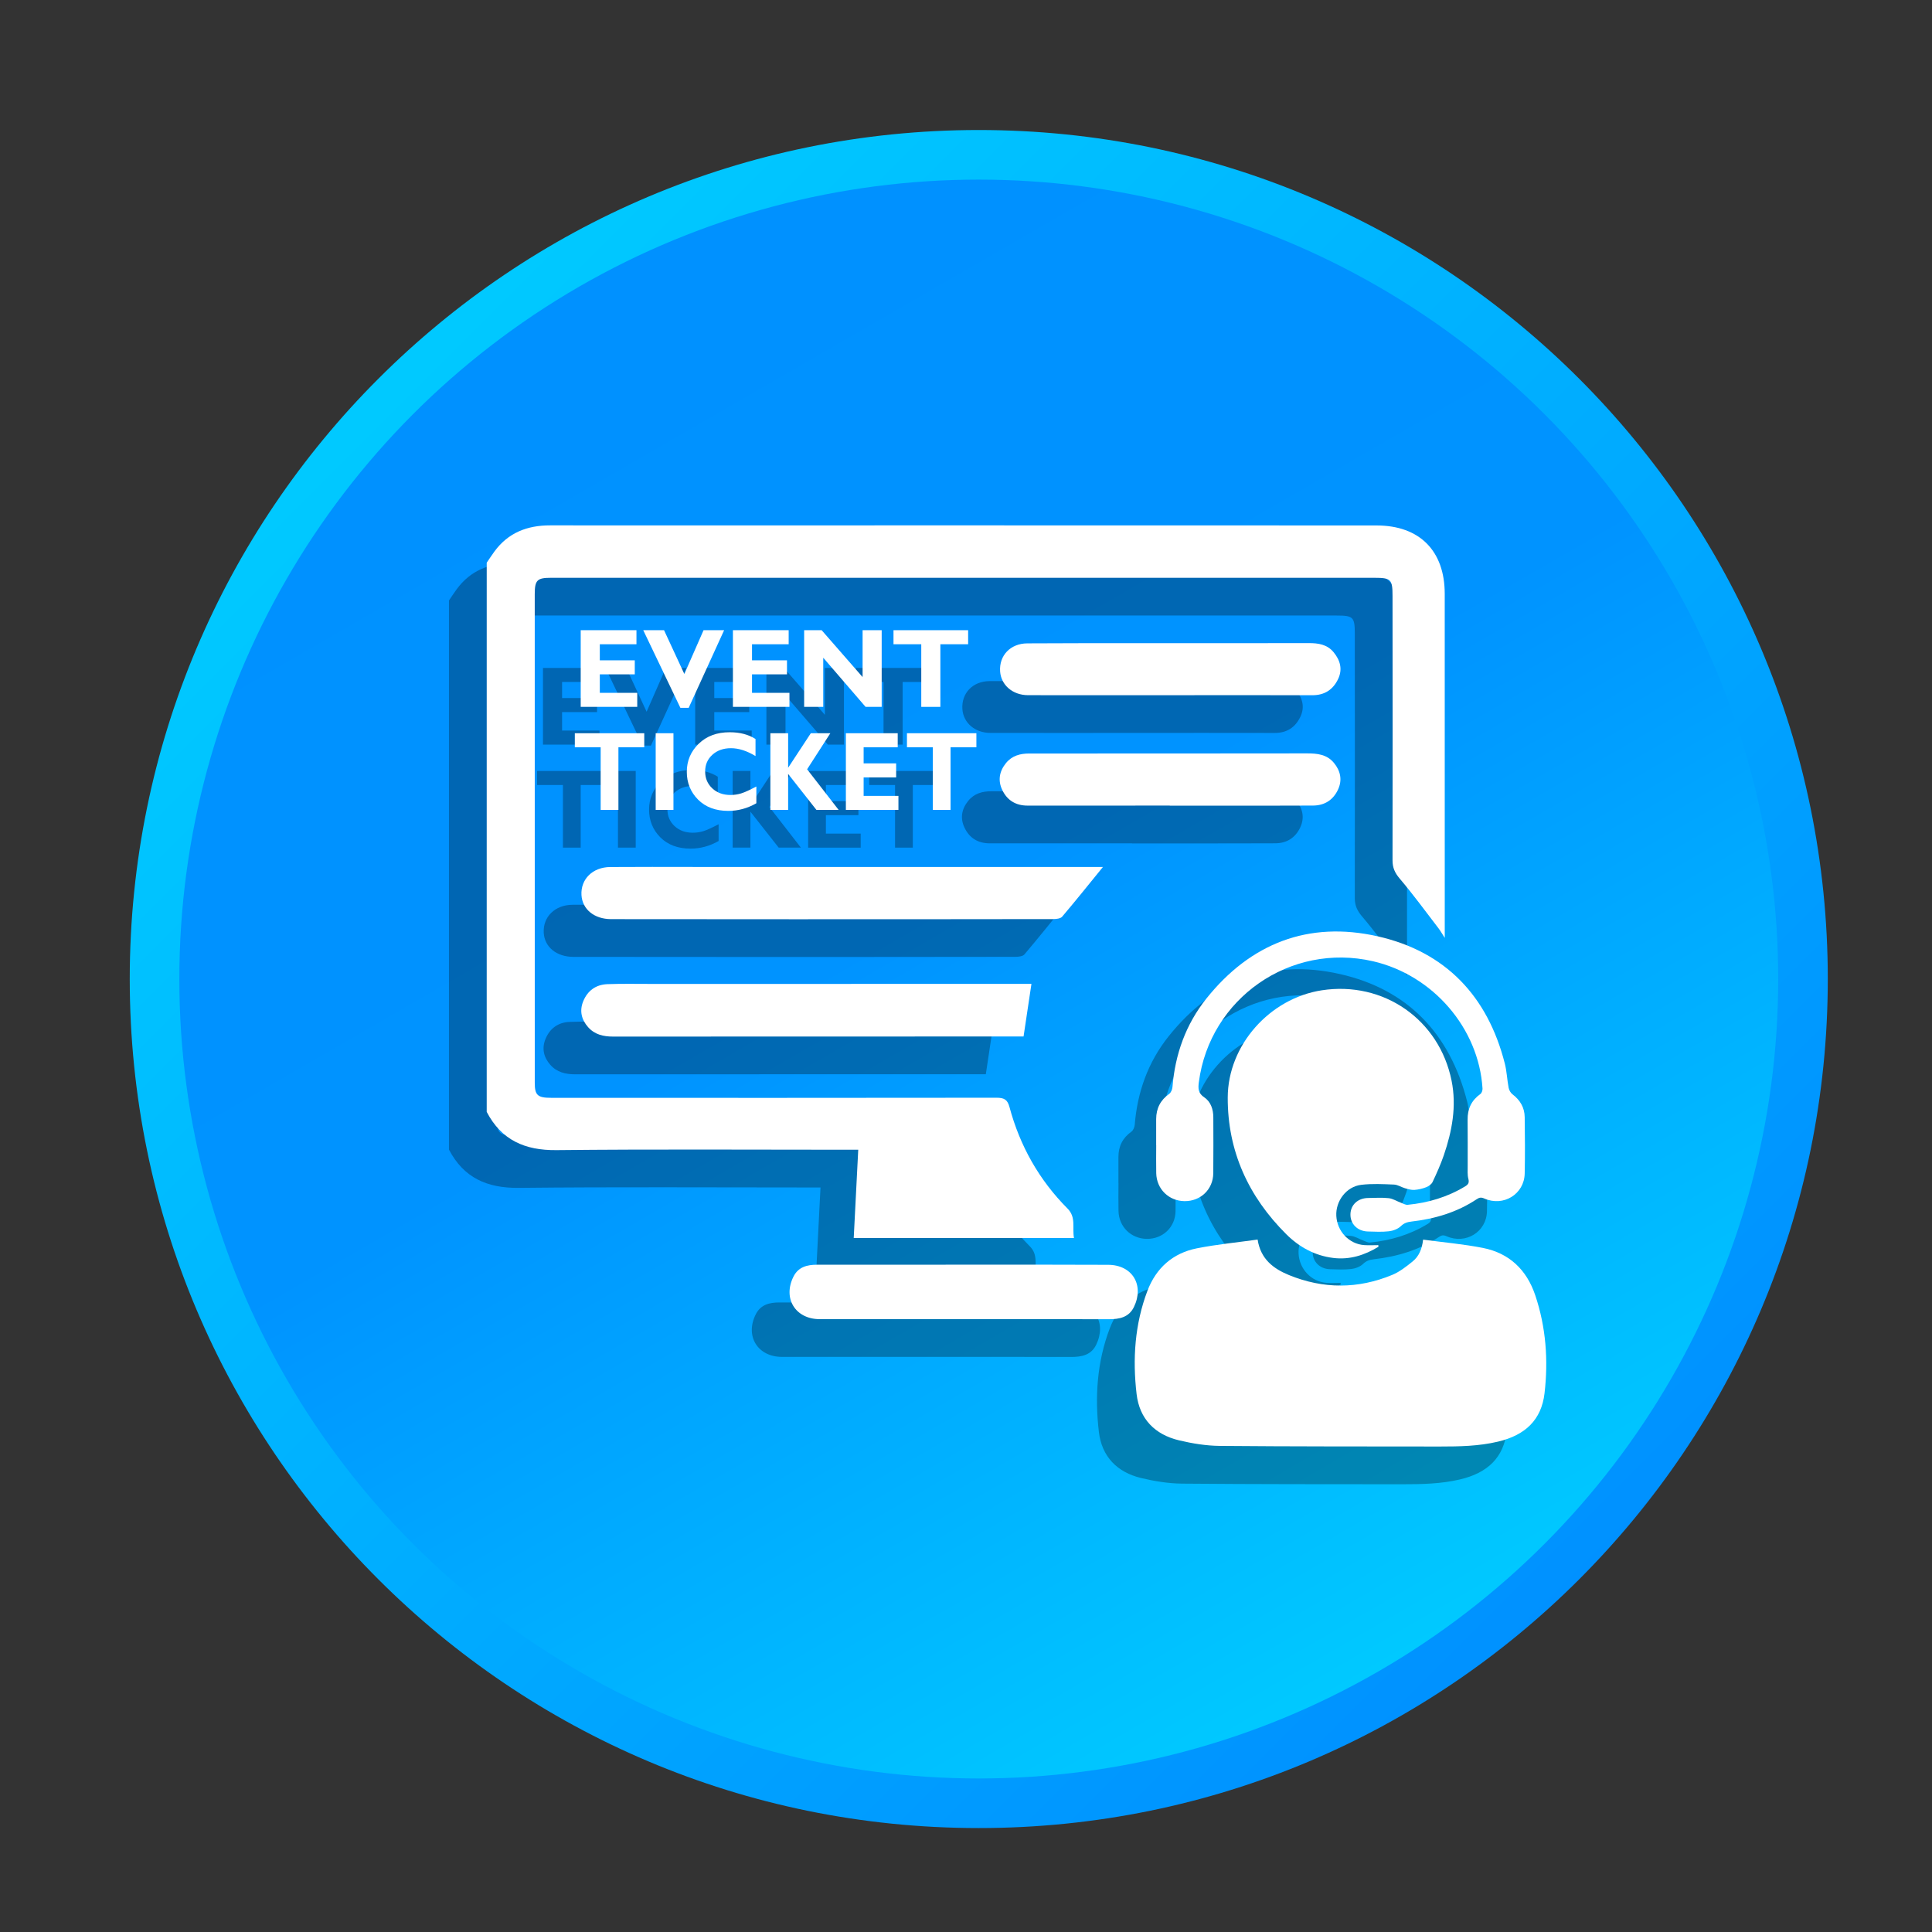 <?xml version="1.0" encoding="utf-8"?>
<!-- Generator: Adobe Illustrator 16.0.0, SVG Export Plug-In . SVG Version: 6.00 Build 0)  -->
<!DOCTYPE svg PUBLIC "-//W3C//DTD SVG 1.1//EN" "http://www.w3.org/Graphics/SVG/1.1/DTD/svg11.dtd">
<svg version="1.1" id="Layer_1" xmlns="http://www.w3.org/2000/svg" xmlns:xlink="http://www.w3.org/1999/xlink" x="0px" y="0px"
	 width="512px" height="512px" viewBox="0 0 512 512" enable-background="new 0 0 512 512" xml:space="preserve">
<rect x="0" y="0" width="512" height="512" fill="#333333" stroke="none"/>
<g>
	<g>
		
			<linearGradient id="SVGID_1_" gradientUnits="userSpaceOnUse" x1="78.802" y1="399.541" x2="394.876" y2="83.467" gradientTransform="matrix(1 0 0 -1 24.945 503.359)">
			<stop  offset="0" style="stop-color:#00C9FF"/>
			<stop  offset="1" style="stop-color:#0091FF"/>
		</linearGradient>
		<path fill="url(#SVGID_1_)" d="M484.384,259.455c0,124.262-100.733,225-225,225s-225-100.738-225-225
			c0-124.267,100.733-225,225-225S484.384,135.188,484.384,259.455z"/>
		
			<linearGradient id="SVGID_2_" gradientUnits="userSpaceOnUse" x1="128.492" y1="427.409" x2="340.385" y2="60.399" gradientTransform="matrix(1 0 0 -1 24.945 503.359)">
			<stop  offset="0" style="stop-color:#0091FF"/>
			<stop  offset="0.448" style="stop-color:#0093FF"/>
			<stop  offset="1" style="stop-color:#00C9FF"/>
		</linearGradient>
		<circle fill="url(#SVGID_2_)" cx="259.384" cy="259.455" r="211.858"/>
	</g>
</g>
<g opacity="0.3">
	<g>
		<g>
			<path d="M118.986,159.125c0.68-0.989,1.327-1.999,2.036-2.965c3.655-4.994,8.704-6.938,14.75-6.931
				c30.709,0.023,61.424,0,92.133,0c42.312,0.006,84.621-0.006,126.938,0.023c11.382,0.013,18.02,6.748,18.026,18.094
				c0.006,29.406,0.006,58.813,0.006,88.209c0,0.77,0,1.534,0,2.995c-0.782-1.217-1.174-1.926-1.669-2.562
				c-3.387-4.407-6.675-8.918-10.27-13.154c-1.284-1.521-1.9-2.865-1.9-4.829c0.049-23.38,0.019-46.76,0-70.141
				c0-4.358-0.458-4.743-4.812-4.743c-42.311,0.006-84.627,0-126.942,0c-30.446,0-60.888-0.006-91.333,0
				c-3.606,0-4.23,0.648-4.236,4.315c-0.006,43.178-0.006,86.362,0.006,129.554c0,3.258,0.77,3.942,4.328,3.942
				c39.346,0.012,78.686,0.036,118.032-0.024c1.979,0,2.902,0.445,3.44,2.451c2.764,10.313,7.86,19.353,15.397,26.925
				c2.304,2.312,1.198,5.03,1.699,7.801c-19.456,0-38.692,0-58.368,0c0.391-7.665,0.781-15.354,1.197-23.394
				c-1.271,0-2.285,0-3.307,0c-25.568,0-51.13-0.165-76.681,0.104c-8.362,0.086-14.566-2.652-18.473-10.135
				C118.986,256.154,118.986,207.634,118.986,159.125z"/>
			<path d="M282.293,239.754c-3.673,4.512-7.183,8.9-10.808,13.172c-0.438,0.521-1.563,0.637-2.371,0.643
				c-20.838,0.037-47.939,0.042-68.783,0.042c-16.125,0-32.263,0-48.398-0.03c-4.479-0.012-7.616-2.628-7.836-6.375
				c-0.238-4.211,2.952-7.401,7.628-7.433c7.409-0.062,14.823-0.02,22.231-0.02c33.318,0,72.885,0,106.19,0
				C280.894,239.754,281.627,239.754,282.293,239.754z"/>
			<path d="M261.254,284.682c-3.631,0-13.453,0-17.011,0c-30.6,0.006-61.192,0-91.791,0.023c-2.556,0-4.872-0.538-6.607-2.507
				c-1.742-1.979-2.311-4.291-1.302-6.809c1.148-2.844,3.36-4.456,6.418-4.578c3.826-0.142,7.671-0.063,11.498-0.063
				c30.599-0.006,67.457-0.006,98.05-0.006c0.861,0,1.729,0,2.836,0C262.636,275.482,261.957,279.975,261.254,284.682z"/>
			<path d="M245.148,359.591c-12.646,0-25.288,0.018-37.934,0c-6.473-0.014-9.859-5.581-6.889-11.363
				c1.283-2.476,3.575-3.063,6.18-3.063c14.218,0.007,28.429-0.012,42.646-0.012c11.511,0,23.026-0.019,34.536,0.036
				c6.387,0.024,9.633,5.367,6.81,11.192c-1.326,2.726-3.846,3.232-6.619,3.227C270.967,359.577,258.063,359.591,245.148,359.591z"
				/>
			<path d="M299.849,194.235c-12.47,0-24.945,0.023-37.415-0.006c-4.076-0.013-7.127-2.677-7.39-6.271
				c-0.307-4.211,2.702-7.427,7.193-7.458c10.116-0.066,20.238-0.049,30.35-0.055c14.749,0,29.485,0.019,44.229-0.012
				c2.543-0.013,4.892,0.336,6.607,2.415c1.742,2.114,2.415,4.499,1.211,7.06c-1.333,2.836-3.588,4.34-6.84,4.334
				C325.147,194.205,312.501,194.235,299.849,194.235L299.849,194.235z"/>
			<path d="M300.001,223.489c-12.567,0-25.128-0.006-37.689,0.006c-3.104,0-5.391-1.387-6.699-4.138
				c-1.203-2.5-0.788-4.927,0.954-7.097c1.619-1.999,3.783-2.587,6.271-2.573c8.813,0.037,17.622-0.014,26.436-0.014
				c15.697-0.006,31.4,0.014,47.098-0.018c2.714-0.006,5.27,0.269,7.121,2.5c1.761,2.121,2.273,4.548,1.105,7.078
				c-1.29,2.769-3.563,4.236-6.649,4.249c-7.85,0.036-15.703,0.03-23.563,0.03c-4.792,0-9.591,0-14.383,0
				C300.001,223.508,300.001,223.495,300.001,223.489z"/>
		</g>
		<g>
			<path d="M367.141,338.514c5.391,0.728,10.66,1.18,15.813,2.194c7.018,1.375,11.626,5.787,13.899,12.536
				c2.848,8.467,3.49,17.212,2.463,26.002c-0.825,6.999-5.055,11.076-12.321,12.801c-5.08,1.21-10.265,1.296-15.44,1.296
				c-19.438-0.02-38.882,0.006-58.319-0.165c-3.605-0.037-7.278-0.636-10.801-1.479c-6.375-1.521-10.452-5.666-11.223-12.236
				c-1.094-9.298-0.488-18.539,2.873-27.391c2.299-6.046,6.735-9.988,13.1-11.253c5.287-1.046,10.69-1.564,16.094-2.323
				c0.802,5.208,4.23,7.738,8.319,9.413c9.083,3.718,18.276,3.711,27.347-0.043c1.956-0.807,3.724-2.2,5.397-3.551
				C366.004,342.982,366.841,341.057,367.141,338.514z"/>
			<path d="M355.301,340.408c-3.674,2.231-7.598,3.497-11.98,2.959c-4.896-0.604-9.033-2.892-12.45-6.29
				c-10.02-9.97-15.558-22.022-15.509-36.229c0.05-13.912,11.156-26.29,24.922-28.411c16.356-2.513,31.125,7.737,34.4,23.955
				c1.369,6.778,0.134,13.35-2.061,19.768c-0.831,2.415-1.884,4.763-2.972,7.072c-0.28,0.6-1.021,1.125-1.668,1.382
				c-0.997,0.392-2.085,0.647-3.153,0.722c-0.819,0.056-1.676-0.209-2.488-0.439c-0.983-0.281-1.925-0.936-2.909-0.973
				c-2.896-0.122-5.831-0.28-8.691,0.066c-3.937,0.465-6.81,4.297-6.607,8.223c0.208,4.095,3.362,7.45,7.372,7.751
				c1.247,0.091,2.506,0.012,3.766,0.012C355.282,340.115,355.295,340.262,355.301,340.408z"/>
			<path d="M296.395,313.514c0-2.316,0-4.641,0-6.956c0.014-2.813,1.125-5.013,3.454-6.669c0.482-0.349,0.813-1.187,0.868-1.821
				c0.696-8.691,3.545-16.62,8.967-23.417c11.725-14.688,27.108-20.647,45.397-16.521c17.977,4.06,29.168,15.831,33.716,33.747
				c0.532,2.084,0.6,4.29,1.009,6.411c0.122,0.63,0.532,1.347,1.039,1.73c2.023,1.534,3.185,3.521,3.215,6.039
				c0.067,4.98,0.11,9.969,0,14.945c-0.122,5.477-5.642,8.855-10.715,6.612c-0.795-0.354-1.296-0.287-1.986,0.179
				c-5.244,3.488-11.101,5.22-17.305,5.929c-1.101,0.128-1.962,0.396-2.83,1.234c-0.782,0.752-2.042,1.217-3.142,1.345
				c-1.854,0.214-3.741,0.104-5.617,0.055c-2.738-0.085-4.64-2.017-4.585-4.578c0.056-2.493,1.979-4.271,4.683-4.297
				c1.827-0.018,3.667-0.152,5.472,0.049c1.1,0.129,2.139,0.802,3.215,1.204c0.593,0.221,1.223,0.605,1.797,0.551
				c5.41-0.525,10.52-2.035,15.208-4.872c0.819-0.488,1.148-0.94,0.88-1.999c-0.287-1.068-0.177-2.248-0.183-3.38
				c-0.02-4.096,0.036-8.189-0.02-12.279c-0.043-2.892,1.016-5.146,3.394-6.841c0.354-0.257,0.586-0.972,0.556-1.454
				c-0.996-15.983-13.136-30.056-29.04-33.723c-21.864-5.03-43.246,9.822-46.137,32.06c-0.208,1.597-0.222,2.903,1.441,4.018
				c1.742,1.167,2.396,3.189,2.396,5.33c0.007,4.933,0.05,9.865-0.012,14.798c-0.05,4.272-3.368,7.421-7.622,7.372
				c-4.169-0.05-7.402-3.203-7.494-7.396c-0.056-2.471-0.006-4.934-0.006-7.402C296.4,313.514,296.4,313.514,296.395,313.514z"/>
		</g>
	</g>
	<g>
		<path d="M158.876,193.605v3.723h-14.982V177.01h14.774v3.723h-9.713v4.261h9.267v3.722h-9.267v4.891L158.876,193.605
			L158.876,193.605z"/>
		<path d="M181.902,177.01l-9.395,20.58h-2.194l-9.847-20.58h5.513l5.379,11.607l5.092-11.607H181.902z"/>
		<path d="M199.213,193.605v3.723h-14.982V177.01h14.774v3.723h-9.713v4.261h9.267v3.722h-9.267v4.891L199.213,193.605
			L199.213,193.605z"/>
		<path d="M223.656,177.01v20.317h-4.271l-11.216-13.02v13.02h-5.062V177.01h4.64l10.85,12.421V177.01H223.656z"/>
		<path d="M246.566,177.01v3.723h-7.358v16.596h-5.062v-16.596h-7.358v-3.723H246.566z"/>
		<path d="M160.734,204.314v3.723h-6.846v16.595h-4.707v-16.595h-6.846v-3.723H160.734z"/>
		<path d="M168.473,204.314v20.317h-4.707v-20.317H168.473z"/>
		<path d="M190.441,218.434v4.438c-2.365,1.352-4.841,2.023-7.427,2.023c-3.355,0-6.027-0.996-8.02-2.989
			c-1.986-1.993-2.983-4.45-2.983-7.366c0-2.922,1.051-5.396,3.148-7.433c2.097-2.042,4.835-3.056,8.215-3.056
			c2.695,0,4.981,0.593,6.846,1.79v4.523c-2.292-1.387-4.456-2.084-6.503-2.084c-2.011,0-3.655,0.581-4.933,1.742
			c-1.277,1.155-1.913,2.635-1.913,4.425c0,1.803,0.629,3.295,1.889,4.468c1.253,1.174,2.867,1.762,4.835,1.762
			c0.972,0,1.914-0.142,2.812-0.416C187.312,219.987,188.65,219.375,190.441,218.434z"/>
		<path d="M210.05,204.314l-6.155,9.554l8.351,10.764h-5.887l-7.493-9.528v9.528h-4.707v-20.317h4.707v9.145l6.009-9.145H210.05z"/>
		<path d="M228.094,220.91v3.723h-13.93v-20.317h13.739v3.723h-9.033v4.26h8.618v3.723h-8.618v4.89H228.094z"/>
		<path d="M248.754,204.314v3.723h-6.846v16.595h-4.707v-16.595h-6.847v-3.723H248.754z"/>
	</g>
</g>
<g>
	<g>
		<g>
			<path fill="#FFFFFF" d="M128.986,149.125c0.68-0.989,1.327-1.999,2.036-2.965c3.655-4.994,8.704-6.938,14.75-6.931
				c30.709,0.023,61.424,0,92.133,0c42.312,0.006,84.621-0.006,126.938,0.023c11.382,0.013,18.02,6.748,18.026,18.094
				c0.006,29.406,0.006,58.813,0.006,88.209c0,0.77,0,1.534,0,2.995c-0.782-1.217-1.174-1.926-1.669-2.562
				c-3.387-4.407-6.675-8.918-10.27-13.154c-1.284-1.521-1.9-2.865-1.9-4.829c0.049-23.38,0.019-46.76,0-70.141
				c0-4.358-0.458-4.743-4.812-4.743c-42.311,0.006-84.627,0-126.942,0c-30.446,0-60.888-0.006-91.333,0
				c-3.606,0-4.23,0.648-4.236,4.315c-0.006,43.178-0.006,86.362,0.006,129.554c0,3.258,0.77,3.942,4.328,3.942
				c39.346,0.012,78.686,0.036,118.032-0.024c1.979,0,2.902,0.445,3.44,2.451c2.764,10.313,7.86,19.353,15.397,26.925
				c2.304,2.312,1.198,5.03,1.699,7.801c-19.456,0-38.692,0-58.368,0c0.391-7.665,0.781-15.354,1.197-23.394
				c-1.271,0-2.285,0-3.307,0c-25.568,0-51.13-0.165-76.681,0.104c-8.362,0.086-14.566-2.652-18.473-10.135
				C128.986,246.154,128.986,197.634,128.986,149.125z"/>
			<path fill="#FFFFFF" d="M292.293,229.754c-3.673,4.512-7.183,8.9-10.808,13.172c-0.438,0.521-1.563,0.637-2.371,0.643
				c-20.838,0.037-47.939,0.042-68.783,0.042c-16.125,0-32.263,0-48.398-0.03c-4.479-0.012-7.616-2.628-7.836-6.375
				c-0.238-4.211,2.952-7.401,7.628-7.433c7.409-0.062,14.823-0.02,22.231-0.02c33.318,0,72.885,0,106.19,0
				C290.894,229.754,291.627,229.754,292.293,229.754z"/>
			<path fill="#FFFFFF" d="M271.254,274.682c-3.631,0-13.453,0-17.011,0c-30.6,0.006-61.192,0-91.791,0.023
				c-2.556,0-4.872-0.538-6.607-2.507c-1.742-1.979-2.311-4.291-1.302-6.809c1.148-2.844,3.36-4.456,6.418-4.578
				c3.826-0.142,7.671-0.063,11.498-0.063c30.599-0.006,67.457-0.006,98.05-0.006c0.861,0,1.729,0,2.836,0
				C272.636,265.482,271.957,269.975,271.254,274.682z"/>
			<path fill="#FFFFFF" d="M255.148,349.591c-12.646,0-25.288,0.018-37.934,0c-6.473-0.014-9.859-5.581-6.889-11.363
				c1.283-2.476,3.575-3.063,6.18-3.063c14.218,0.007,28.429-0.012,42.646-0.012c11.511,0,23.026-0.019,34.536,0.036
				c6.387,0.024,9.633,5.367,6.81,11.192c-1.326,2.726-3.846,3.232-6.619,3.227C280.967,349.577,268.063,349.591,255.148,349.591z"
				/>
			<path fill="#FFFFFF" d="M309.849,184.235c-12.47,0-24.945,0.023-37.415-0.006c-4.076-0.013-7.127-2.677-7.39-6.271
				c-0.307-4.211,2.702-7.427,7.193-7.458c10.116-0.066,20.238-0.049,30.35-0.055c14.749,0,29.485,0.019,44.229-0.012
				c2.543-0.013,4.892,0.336,6.607,2.415c1.742,2.114,2.415,4.499,1.211,7.06c-1.333,2.836-3.588,4.34-6.84,4.334
				C335.147,184.205,322.501,184.235,309.849,184.235L309.849,184.235z"/>
			<path fill="#FFFFFF" d="M310.001,213.489c-12.567,0-25.128-0.006-37.689,0.006c-3.104,0-5.391-1.387-6.699-4.138
				c-1.203-2.5-0.788-4.927,0.954-7.097c1.619-1.999,3.783-2.587,6.271-2.573c8.813,0.037,17.622-0.014,26.436-0.014
				c15.697-0.006,31.4,0.014,47.098-0.018c2.714-0.006,5.27,0.269,7.121,2.5c1.761,2.121,2.273,4.548,1.105,7.078
				c-1.29,2.769-3.563,4.236-6.649,4.249c-7.85,0.036-15.703,0.03-23.563,0.03c-4.792,0-9.591,0-14.383,0
				C310.001,213.508,310.001,213.495,310.001,213.489z"/>
		</g>
		<g>
			<path fill="#FFFFFF" d="M377.141,328.514c5.391,0.728,10.66,1.18,15.813,2.194c7.018,1.375,11.626,5.787,13.899,12.536
				c2.848,8.467,3.49,17.212,2.463,26.002c-0.825,6.999-5.055,11.076-12.321,12.801c-5.08,1.21-10.265,1.296-15.44,1.296
				c-19.438-0.02-38.882,0.006-58.319-0.165c-3.605-0.037-7.278-0.636-10.801-1.479c-6.375-1.521-10.452-5.666-11.223-12.236
				c-1.094-9.298-0.488-18.539,2.873-27.391c2.299-6.046,6.735-9.988,13.1-11.253c5.287-1.046,10.69-1.564,16.094-2.323
				c0.802,5.208,4.23,7.738,8.319,9.413c9.083,3.718,18.276,3.711,27.347-0.043c1.956-0.807,3.724-2.2,5.397-3.551
				C376.004,332.982,376.841,331.057,377.141,328.514z"/>
			<path fill="#FFFFFF" d="M365.301,330.408c-3.674,2.231-7.598,3.497-11.98,2.959c-4.896-0.604-9.033-2.892-12.45-6.29
				c-10.02-9.97-15.558-22.022-15.509-36.229c0.05-13.912,11.156-26.29,24.922-28.411c16.356-2.513,31.125,7.737,34.4,23.955
				c1.369,6.778,0.134,13.35-2.061,19.768c-0.831,2.415-1.884,4.763-2.972,7.072c-0.28,0.6-1.021,1.125-1.668,1.382
				c-0.997,0.392-2.085,0.647-3.153,0.722c-0.819,0.056-1.676-0.209-2.488-0.439c-0.983-0.281-1.925-0.936-2.909-0.973
				c-2.896-0.122-5.831-0.28-8.691,0.066c-3.937,0.465-6.81,4.297-6.607,8.223c0.208,4.095,3.362,7.45,7.372,7.751
				c1.247,0.091,2.506,0.012,3.766,0.012C365.282,330.115,365.295,330.262,365.301,330.408z"/>
			<path fill="#FFFFFF" d="M306.395,303.514c0-2.316,0-4.641,0-6.956c0.014-2.813,1.125-5.013,3.454-6.669
				c0.482-0.349,0.813-1.187,0.868-1.821c0.696-8.691,3.545-16.62,8.967-23.417c11.725-14.688,27.108-20.647,45.397-16.521
				c17.977,4.06,29.168,15.831,33.716,33.747c0.532,2.084,0.6,4.29,1.009,6.411c0.122,0.63,0.532,1.347,1.039,1.73
				c2.023,1.534,3.185,3.521,3.215,6.039c0.067,4.98,0.11,9.969,0,14.945c-0.122,5.477-5.642,8.855-10.715,6.612
				c-0.795-0.354-1.296-0.287-1.986,0.179c-5.244,3.488-11.101,5.22-17.305,5.929c-1.101,0.128-1.962,0.396-2.83,1.234
				c-0.782,0.752-2.042,1.217-3.142,1.345c-1.854,0.214-3.741,0.104-5.617,0.055c-2.738-0.085-4.64-2.017-4.585-4.578
				c0.056-2.493,1.979-4.271,4.683-4.297c1.827-0.018,3.667-0.152,5.472,0.049c1.1,0.129,2.139,0.802,3.215,1.204
				c0.593,0.221,1.223,0.605,1.797,0.551c5.41-0.525,10.52-2.035,15.208-4.872c0.819-0.488,1.148-0.94,0.88-1.999
				c-0.287-1.068-0.177-2.248-0.183-3.38c-0.02-4.096,0.036-8.189-0.02-12.279c-0.043-2.892,1.016-5.146,3.394-6.841
				c0.354-0.257,0.586-0.972,0.556-1.454c-0.996-15.983-13.136-30.056-29.04-33.723c-21.864-5.03-43.246,9.822-46.137,32.06
				c-0.208,1.597-0.222,2.903,1.441,4.018c1.742,1.167,2.396,3.189,2.396,5.33c0.007,4.933,0.05,9.865-0.012,14.798
				c-0.05,4.272-3.368,7.421-7.622,7.372c-4.169-0.05-7.402-3.203-7.494-7.396c-0.056-2.471-0.006-4.934-0.006-7.402
				C306.4,303.514,306.4,303.514,306.395,303.514z"/>
		</g>
	</g>
	<g>
		<path fill="#FFFFFF" d="M168.876,183.605v3.723h-14.982V167.01h14.774v3.723h-9.713v4.261h9.267v3.722h-9.267v4.891
			L168.876,183.605L168.876,183.605z"/>
		<path fill="#FFFFFF" d="M191.902,167.01l-9.395,20.58h-2.194l-9.847-20.58h5.513l5.379,11.607l5.092-11.607H191.902z"/>
		<path fill="#FFFFFF" d="M209.213,183.605v3.723h-14.982V167.01h14.774v3.723h-9.713v4.261h9.267v3.722h-9.267v4.891
			L209.213,183.605L209.213,183.605z"/>
		<path fill="#FFFFFF" d="M233.656,167.01v20.317h-4.271l-11.216-13.02v13.02h-5.062V167.01h4.64l10.85,12.421V167.01H233.656z"/>
		<path fill="#FFFFFF" d="M256.566,167.01v3.723h-7.358v16.596h-5.062v-16.596h-7.358v-3.723H256.566z"/>
		<path fill="#FFFFFF" d="M170.734,194.314v3.723h-6.846v16.595h-4.707v-16.595h-6.846v-3.723H170.734z"/>
		<path fill="#FFFFFF" d="M178.473,194.314v20.317h-4.707v-20.317H178.473z"/>
		<path fill="#FFFFFF" d="M200.441,208.434v4.438c-2.365,1.352-4.841,2.023-7.427,2.023c-3.355,0-6.027-0.996-8.02-2.989
			c-1.986-1.993-2.983-4.45-2.983-7.366c0-2.922,1.051-5.396,3.148-7.433c2.097-2.042,4.835-3.056,8.215-3.056
			c2.695,0,4.981,0.593,6.846,1.79v4.523c-2.292-1.387-4.456-2.084-6.503-2.084c-2.011,0-3.655,0.581-4.933,1.742
			c-1.277,1.155-1.913,2.635-1.913,4.425c0,1.803,0.629,3.295,1.889,4.468c1.253,1.174,2.867,1.762,4.835,1.762
			c0.972,0,1.914-0.142,2.812-0.416C197.312,209.987,198.65,209.375,200.441,208.434z"/>
		<path fill="#FFFFFF" d="M220.05,194.314l-6.155,9.554l8.351,10.764h-5.887l-7.493-9.528v9.528h-4.707v-20.317h4.707v9.145
			l6.009-9.145H220.05z"/>
		<path fill="#FFFFFF" d="M238.094,210.91v3.723h-13.93v-20.317h13.739v3.723h-9.033v4.26h8.618v3.723h-8.618v4.89H238.094z"/>
		<path fill="#FFFFFF" d="M258.754,194.314v3.723h-6.846v16.595h-4.707v-16.595h-6.847v-3.723H258.754z"/>
	</g>
</g>
</svg>
